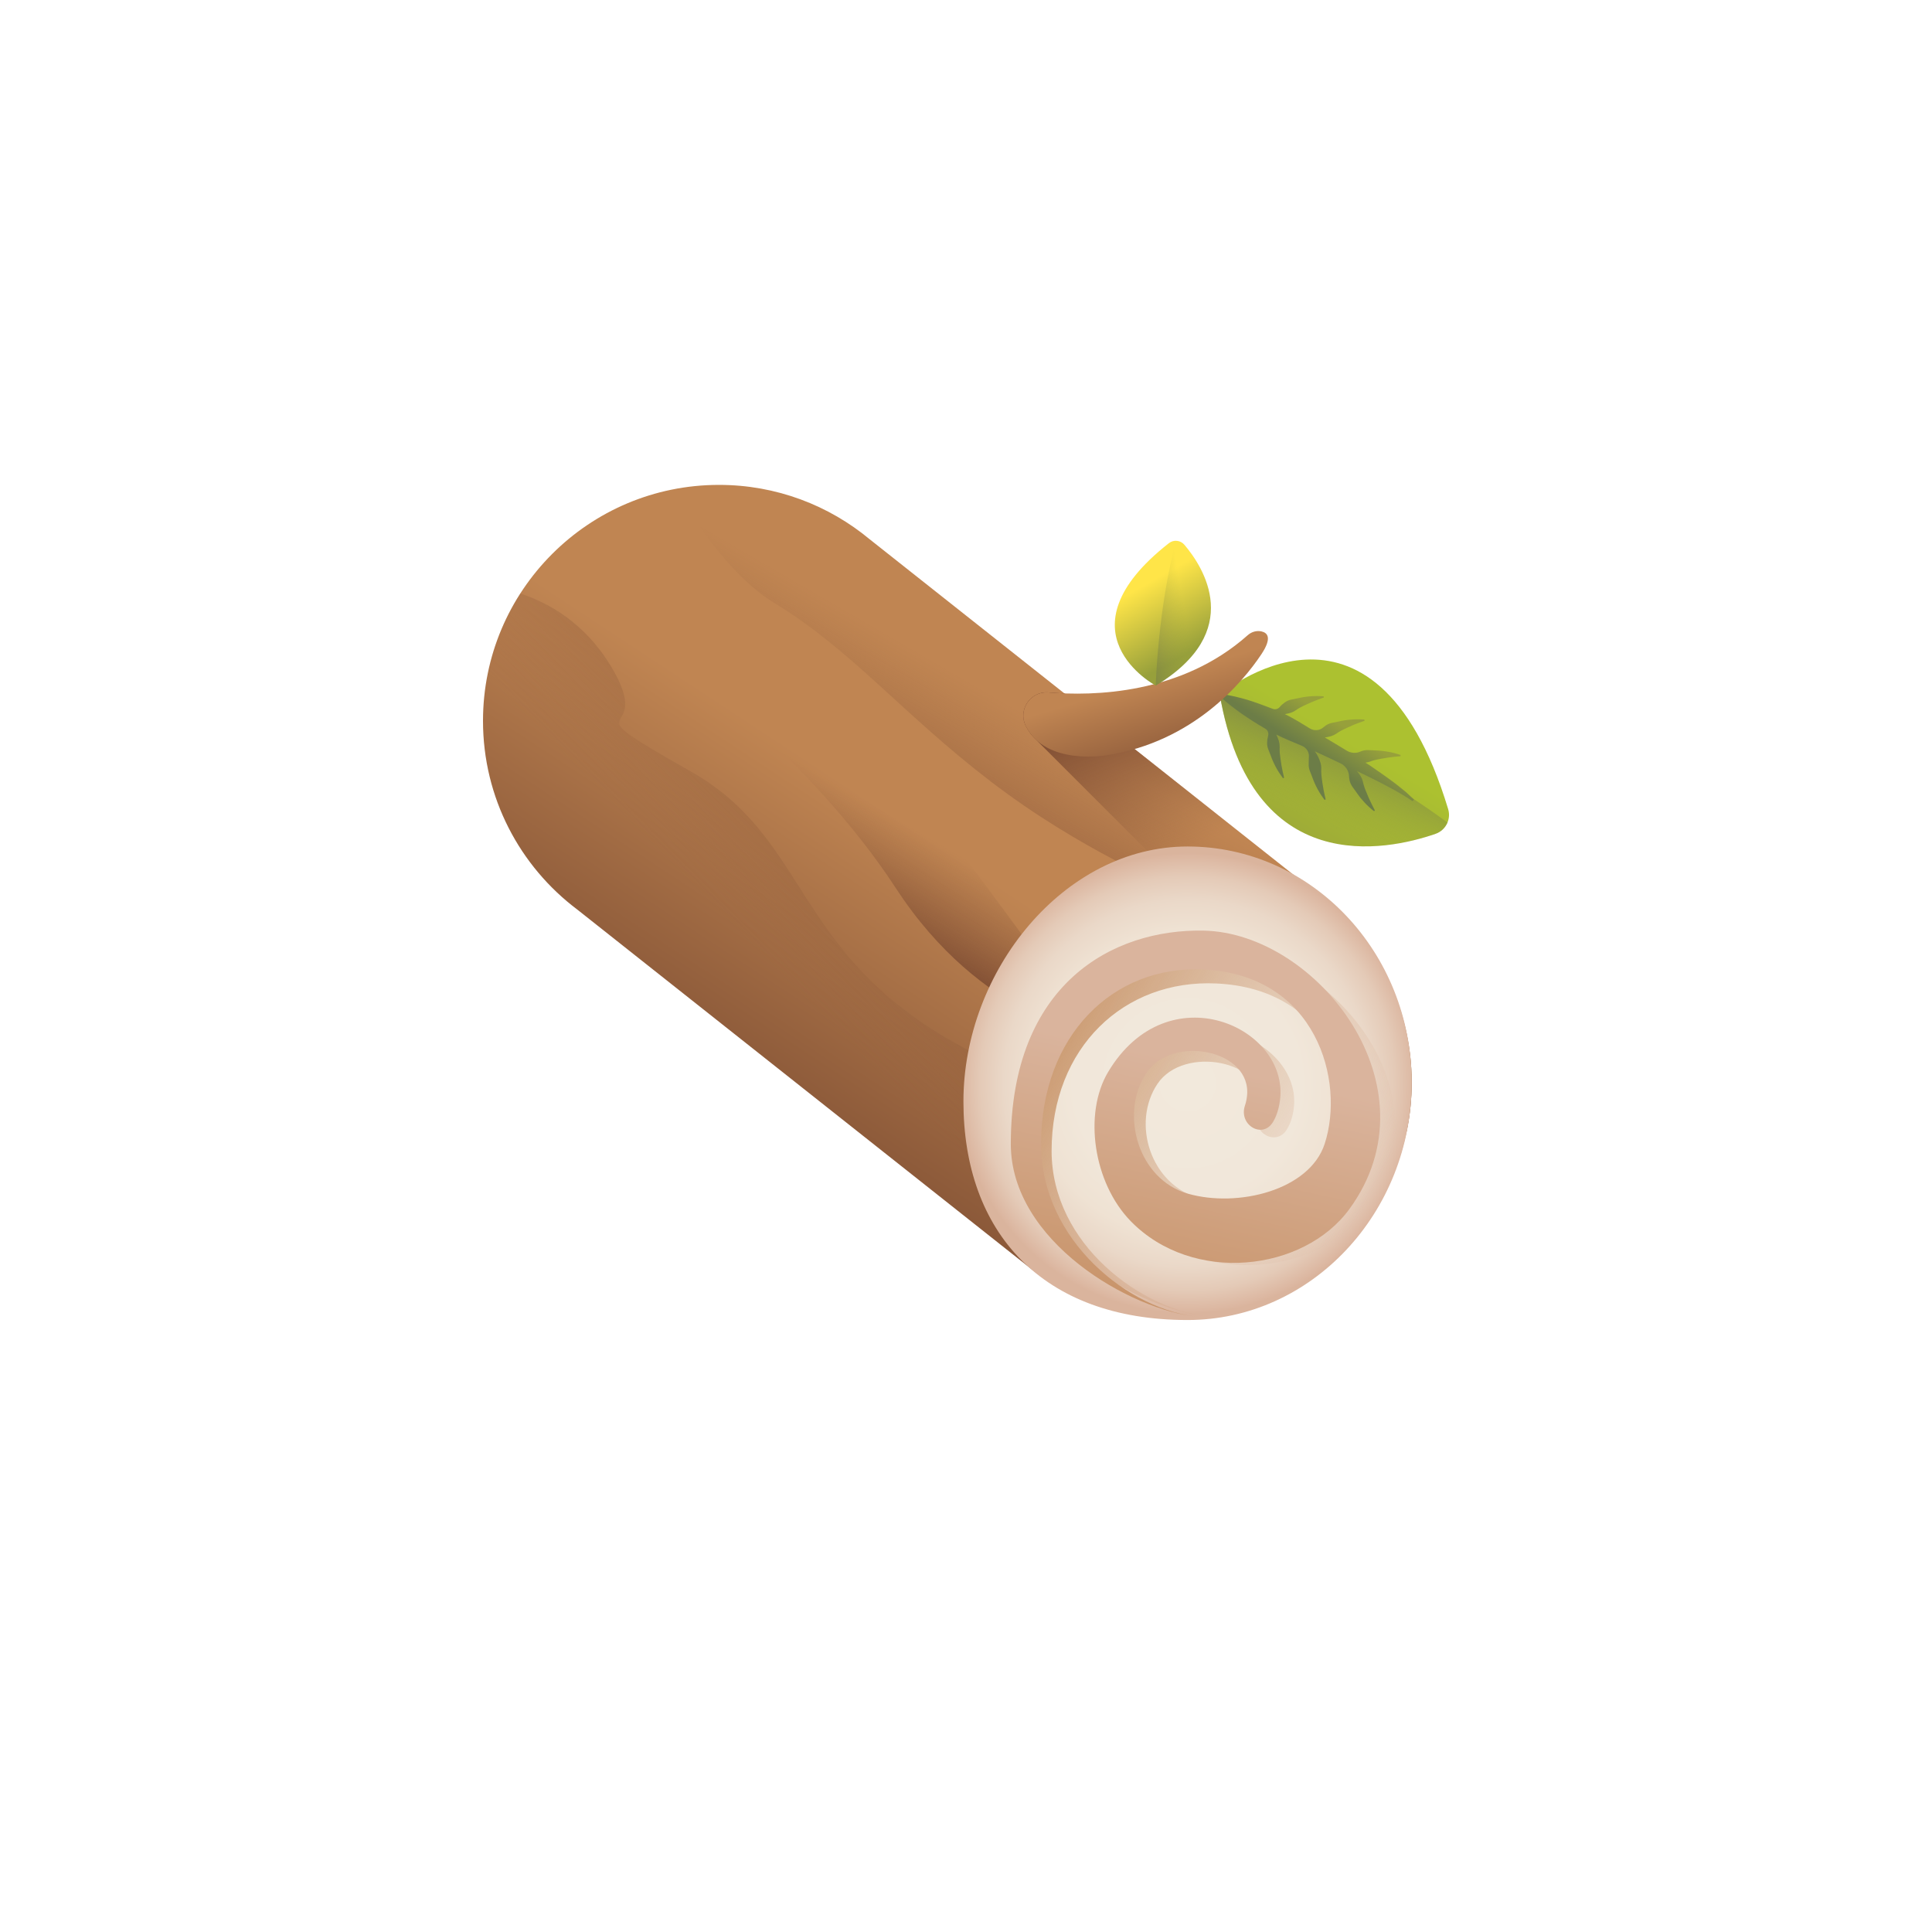 <svg width="42" height="42" viewBox="0 0 42 42" fill="none" xmlns="http://www.w3.org/2000/svg">
<g filter="url(#filter0_b_25_773)">
<rect width="42" height="42" rx="21" fill="white" fill-opacity="0.2"/>
</g>
<g clip-path="url(#clip0_25_773)">
<path d="M18.908 11.725C18.019 10.986 16.877 10.541 15.63 10.541C12.797 10.541 10.5 12.838 10.5 15.671C10.5 17.347 11.304 18.835 12.547 19.771L22.282 27.478C23.171 28.217 24.313 28.662 25.559 28.662C28.393 28.662 30.689 26.365 30.689 23.532C30.689 21.855 29.886 20.367 28.643 19.431L18.908 11.725Z" fill="url(#paint0_linear_25_773)"/>
<path d="M25.559 28.662C26.859 28.662 28.046 28.178 28.95 27.381C27.271 26.115 24.765 24.429 22.025 23.284C17.122 21.236 17.867 18.382 15.013 16.768C12.158 15.155 14.33 16.21 13.275 14.473C12.704 13.532 11.915 13.1 11.311 12.903C10.798 13.701 10.5 14.651 10.5 15.671C10.5 17.347 11.304 18.835 12.547 19.771L22.282 27.478C23.171 28.217 24.313 28.662 25.559 28.662V28.662Z" fill="url(#paint1_linear_25_773)"/>
<path d="M28.643 19.431L18.908 11.725C18.019 10.986 16.877 10.541 15.63 10.541C15.31 10.541 14.996 10.571 14.691 10.627C15.225 11.537 15.975 12.585 16.83 13.106C18.526 14.14 19.602 15.506 21.546 16.995C23.491 18.484 25.435 19.27 25.435 19.27L30.57 24.635C30.65 24.273 30.69 23.903 30.689 23.532C30.689 21.855 29.886 20.367 28.643 19.431Z" fill="url(#paint2_linear_25_773)"/>
<path d="M23.78 22.497C23.78 22.497 21.34 22.166 19.478 19.312C17.616 16.457 14.596 14.264 14.596 14.264C14.596 14.264 18.526 15.464 20.223 17.657C21.919 19.849 23.78 22.497 23.78 22.497V22.497Z" fill="url(#paint3_linear_25_773)"/>
<path d="M28.643 19.431L23.138 15.074C23.024 15.069 22.909 15.063 22.794 15.053C22.403 15.02 22.124 15.43 22.299 15.782C22.358 15.901 22.439 16.007 22.538 16.096L26.695 20.253C27.23 20.854 28.311 20.656 28.311 20.656C28.734 20.591 29.146 20.468 29.535 20.29C29.273 19.969 28.974 19.681 28.643 19.431Z" fill="url(#paint4_linear_25_773)"/>
<path d="M30.689 23.532C30.689 26.365 28.508 28.696 25.817 28.696C22.65 28.696 20.944 26.779 20.944 23.945C20.944 21.112 23.125 18.402 25.817 18.402C28.508 18.402 30.689 20.698 30.689 23.532Z" fill="url(#paint5_radial_25_773)"/>
<path d="M26.352 28.632C24.821 28.498 22.194 27.046 22.194 25.02C22.194 21.678 24.439 20.53 26.446 20.569C28.937 20.618 31.615 23.827 29.654 26.377C28.646 27.688 26.199 27.954 24.838 26.633C24.009 25.829 23.793 24.383 24.337 23.52C25.651 21.433 28.331 22.581 28.124 24.107C28.098 24.294 28.045 24.443 27.971 24.56C27.741 24.925 27.206 24.625 27.353 24.217C27.373 24.16 27.388 24.097 27.397 24.027C27.519 23.054 25.732 22.715 25.163 23.561C24.594 24.408 25 25.762 26.097 26.058C27.194 26.354 28.773 25.987 29.107 25.019C29.561 23.703 28.926 21.498 26.446 21.38C24.441 21.285 22.861 22.767 22.861 25.02C22.861 27.046 24.821 28.498 26.352 28.632Z" fill="url(#paint6_linear_25_773)"/>
<path d="M26.078 28.632C24.567 28.493 21.974 26.98 21.974 24.869C21.974 21.386 24.19 20.19 26.17 20.231C28.629 20.282 31.271 23.625 29.336 26.282C28.341 27.648 25.927 27.925 24.583 26.549C23.765 25.711 23.552 24.205 24.089 23.305C25.386 21.131 28.03 22.327 27.826 23.917C27.801 24.112 27.748 24.267 27.675 24.389C27.449 24.769 26.92 24.457 27.065 24.031C27.085 23.972 27.1 23.907 27.108 23.834C27.229 22.82 25.465 22.467 24.904 23.349C24.343 24.23 24.744 25.642 25.826 25.95C26.908 26.259 28.467 25.876 28.797 24.867C29.244 23.496 28.618 21.198 26.17 21.076C24.191 20.977 22.632 22.521 22.632 24.869C22.632 26.98 24.567 28.493 26.078 28.632H26.078Z" fill="url(#paint7_linear_25_773)"/>
<path d="M26.518 15.106C26.518 15.106 29.862 12.233 31.482 17.59C31.549 17.814 31.427 18.05 31.206 18.127C30.146 18.495 27.211 19.122 26.518 15.106Z" fill="url(#paint8_linear_25_773)"/>
<path d="M31.206 18.127C31.265 18.106 31.318 18.074 31.363 18.032C31.408 17.989 31.443 17.938 31.467 17.881C29.293 16.286 26.518 15.106 26.518 15.106C27.211 19.122 30.146 18.495 31.206 18.127Z" fill="url(#paint9_linear_25_773)"/>
<path d="M29.767 17.371C29.747 17.33 29.731 17.288 29.714 17.246C29.696 17.205 29.679 17.164 29.664 17.122C29.649 17.08 29.639 17.036 29.628 16.993C29.618 16.95 29.602 16.91 29.579 16.872C29.555 16.834 29.529 16.797 29.5 16.762C29.555 16.789 29.61 16.816 29.666 16.842L29.933 16.975C30.023 17.018 30.109 17.067 30.198 17.113C30.373 17.206 30.545 17.305 30.709 17.417L30.74 17.382L30.629 17.279L30.573 17.226C30.554 17.209 30.534 17.194 30.514 17.178C30.435 17.116 30.358 17.049 30.276 16.991C30.114 16.869 29.947 16.756 29.781 16.641C29.748 16.62 29.715 16.599 29.683 16.578C29.715 16.575 29.747 16.569 29.778 16.558C29.82 16.543 29.862 16.527 29.906 16.518C29.949 16.508 29.993 16.5 30.037 16.492C30.081 16.484 30.126 16.476 30.171 16.47C30.26 16.455 30.351 16.448 30.445 16.439L30.448 16.413C30.358 16.382 30.266 16.358 30.173 16.342C30.126 16.333 30.078 16.328 30.031 16.322C29.983 16.318 29.935 16.314 29.887 16.313C29.839 16.312 29.79 16.308 29.741 16.306C29.692 16.305 29.644 16.312 29.598 16.329C29.589 16.333 29.58 16.337 29.571 16.34C29.475 16.382 29.363 16.372 29.274 16.317L29.272 16.315C29.116 16.219 28.958 16.126 28.801 16.032C28.844 16.026 28.887 16.017 28.929 16.006C28.972 15.993 29.011 15.975 29.048 15.951C29.085 15.926 29.122 15.9 29.162 15.88C29.201 15.86 29.242 15.841 29.283 15.822C29.323 15.803 29.364 15.784 29.406 15.767C29.489 15.73 29.576 15.701 29.664 15.669L29.661 15.643C29.567 15.635 29.471 15.635 29.376 15.643C29.328 15.646 29.281 15.652 29.234 15.659C29.187 15.667 29.139 15.676 29.093 15.687C29.046 15.697 28.997 15.705 28.95 15.716C28.902 15.727 28.857 15.746 28.817 15.774C28.799 15.787 28.782 15.8 28.765 15.815C28.684 15.885 28.566 15.891 28.474 15.835C28.396 15.787 28.317 15.739 28.238 15.691C28.139 15.631 28.036 15.575 27.932 15.524C27.97 15.518 28.007 15.51 28.043 15.5C28.085 15.488 28.125 15.47 28.162 15.445C28.199 15.42 28.236 15.395 28.276 15.375C28.315 15.354 28.356 15.336 28.396 15.317C28.437 15.298 28.478 15.278 28.52 15.262C28.603 15.225 28.69 15.196 28.778 15.163L28.775 15.138C28.681 15.13 28.585 15.129 28.49 15.137C28.442 15.14 28.395 15.147 28.348 15.153C28.301 15.162 28.253 15.17 28.206 15.181C28.16 15.192 28.111 15.2 28.063 15.21C28.016 15.221 27.971 15.241 27.931 15.269C27.892 15.297 27.854 15.33 27.821 15.369C27.783 15.414 27.722 15.431 27.668 15.409C27.526 15.355 27.27 15.259 27.13 15.217C26.935 15.16 26.737 15.11 26.528 15.085L26.508 15.127C26.661 15.272 26.823 15.395 26.988 15.512C27.154 15.627 27.323 15.735 27.496 15.835L27.505 15.84C27.561 15.872 27.585 15.938 27.567 16C27.554 16.046 27.548 16.092 27.546 16.137C27.544 16.186 27.551 16.234 27.568 16.28C27.585 16.326 27.604 16.371 27.621 16.416C27.637 16.462 27.655 16.506 27.674 16.55C27.694 16.594 27.714 16.637 27.737 16.679C27.782 16.762 27.834 16.842 27.891 16.918L27.915 16.906C27.894 16.815 27.872 16.726 27.858 16.636C27.85 16.592 27.844 16.547 27.838 16.503C27.831 16.459 27.825 16.414 27.821 16.37C27.816 16.326 27.818 16.28 27.819 16.236C27.819 16.192 27.813 16.148 27.801 16.106C27.786 16.059 27.768 16.014 27.746 15.969C27.84 16.016 27.935 16.059 28.032 16.1C28.109 16.131 28.213 16.175 28.305 16.214C28.402 16.255 28.465 16.354 28.454 16.459C28.45 16.51 28.452 16.562 28.45 16.609C28.448 16.657 28.456 16.706 28.472 16.752C28.489 16.798 28.509 16.843 28.525 16.888C28.541 16.933 28.559 16.978 28.578 17.022C28.598 17.065 28.618 17.109 28.641 17.151C28.686 17.234 28.738 17.314 28.796 17.39L28.819 17.378C28.799 17.287 28.776 17.198 28.763 17.108C28.754 17.064 28.748 17.019 28.742 16.974C28.736 16.93 28.729 16.886 28.726 16.841C28.721 16.797 28.722 16.752 28.723 16.708C28.724 16.664 28.718 16.62 28.705 16.578C28.68 16.498 28.646 16.419 28.584 16.333C28.765 16.417 28.946 16.499 29.125 16.586L29.132 16.589C29.242 16.639 29.32 16.745 29.326 16.865C29.328 16.899 29.333 16.933 29.339 16.965C29.349 17.014 29.37 17.058 29.397 17.099C29.425 17.139 29.455 17.177 29.482 17.217C29.509 17.257 29.538 17.295 29.567 17.334C29.597 17.37 29.628 17.407 29.66 17.442C29.725 17.512 29.795 17.576 29.87 17.635L29.889 17.618C29.847 17.534 29.803 17.454 29.767 17.371Z" fill="url(#paint10_linear_25_773)"/>
<path d="M22.794 15.053C23.767 15.136 25.679 15.096 27.126 13.807C27.208 13.735 27.32 13.702 27.426 13.727C27.556 13.757 27.658 13.868 27.421 14.223C27.008 14.844 25.932 16.126 24.07 16.416C24.07 16.416 22.737 16.661 22.299 15.782C22.124 15.43 22.403 15.02 22.794 15.053Z" fill="url(#paint11_linear_25_773)"/>
<path d="M25.124 14.904C25.124 14.904 22.944 13.743 25.411 11.808C25.514 11.727 25.662 11.743 25.747 11.842C26.155 12.321 27.079 13.726 25.124 14.904H25.124Z" fill="url(#paint12_linear_25_773)"/>
<path d="M25.747 11.842C25.725 11.816 25.697 11.795 25.666 11.78C25.634 11.765 25.6 11.757 25.566 11.756C25.175 13.216 25.124 14.904 25.124 14.904C27.079 13.726 26.155 12.321 25.747 11.842Z" fill="url(#paint13_linear_25_773)"/>
</g>
<defs>
<filter id="filter0_b_25_773" x="-24" y="-24" width="90" height="90" filterUnits="userSpaceOnUse" color-interpolation-filters="sRGB">
<feFlood flood-opacity="0" result="BackgroundImageFix"/>
<feGaussianBlur in="BackgroundImageFix" stdDeviation="12"/>
<feComposite in2="SourceAlpha" operator="in" result="effect1_backgroundBlur_25_773"/>
<feBlend mode="normal" in="SourceGraphic" in2="effect1_backgroundBlur_25_773" result="shape"/>
</filter>
<linearGradient id="paint0_linear_25_773" x1="21.107" y1="18.825" x2="17.383" y2="24.472" gradientUnits="userSpaceOnUse">
<stop stop-color="#C08552"/>
<stop offset="1" stop-color="#895738"/>
</linearGradient>
<linearGradient id="paint1_linear_25_773" x1="18.006" y1="22.239" x2="24.626" y2="15.703" gradientUnits="userSpaceOnUse">
<stop stop-color="#895738" stop-opacity="0"/>
<stop offset="1" stop-color="#5E3023"/>
</linearGradient>
<linearGradient id="paint2_linear_25_773" x1="23.451" y1="16.22" x2="20.637" y2="21.061" gradientUnits="userSpaceOnUse">
<stop stop-color="#895738" stop-opacity="0"/>
<stop offset="1" stop-color="#5E3023"/>
</linearGradient>
<linearGradient id="paint3_linear_25_773" x1="19.514" y1="17.821" x2="17.852" y2="20.681" gradientUnits="userSpaceOnUse">
<stop stop-color="#895738" stop-opacity="0"/>
<stop offset="1" stop-color="#5E3023"/>
</linearGradient>
<linearGradient id="paint4_linear_25_773" x1="26.047" y1="18.349" x2="24.268" y2="14.088" gradientUnits="userSpaceOnUse">
<stop stop-color="#895738" stop-opacity="0"/>
<stop offset="1" stop-color="#5E3023"/>
</linearGradient>
<radialGradient id="paint5_radial_25_773" cx="0" cy="0" r="1" gradientUnits="userSpaceOnUse" gradientTransform="translate(25.817 23.549) scale(5.012)">
<stop stop-color="#F2E9DC"/>
<stop offset="0.493" stop-color="#F1E7DA"/>
<stop offset="0.671" stop-color="#EFE2D3"/>
<stop offset="0.798" stop-color="#EAD8C8"/>
<stop offset="0.9" stop-color="#E4CAB7"/>
<stop offset="0.987" stop-color="#DCB7A1"/>
<stop offset="1" stop-color="#DAB49D"/>
</radialGradient>
<linearGradient id="paint6_linear_25_773" x1="29.605" y1="26.333" x2="21.564" y2="21.968" gradientUnits="userSpaceOnUse">
<stop stop-color="#DAB49D" stop-opacity="0"/>
<stop offset="0.439" stop-color="#CE9E7A" stop-opacity="0.439"/>
<stop offset="1" stop-color="#C08552"/>
</linearGradient>
<linearGradient id="paint7_linear_25_773" x1="26.247" y1="23.156" x2="24.573" y2="31.091" gradientUnits="userSpaceOnUse">
<stop stop-color="#DAB49D"/>
<stop offset="0.967" stop-color="#C08552"/>
</linearGradient>
<linearGradient id="paint8_linear_25_773" x1="29.252" y1="16.061" x2="27.475" y2="19.023" gradientUnits="userSpaceOnUse">
<stop stop-color="#ACC130"/>
<stop offset="1" stop-color="#97A03B"/>
</linearGradient>
<linearGradient id="paint9_linear_25_773" x1="28.452" y1="17.771" x2="29.512" y2="15.254" gradientUnits="userSpaceOnUse">
<stop stop-color="#97A03B" stop-opacity="0"/>
<stop offset="1" stop-color="#575C55"/>
</linearGradient>
<linearGradient id="paint10_linear_25_773" x1="29.008" y1="15.66" x2="28.531" y2="16.385" gradientUnits="userSpaceOnUse">
<stop stop-color="#97A03B"/>
<stop offset="1" stop-color="#6C7D47"/>
</linearGradient>
<linearGradient id="paint11_linear_25_773" x1="24.926" y1="14.816" x2="25.485" y2="16.699" gradientUnits="userSpaceOnUse">
<stop stop-color="#C08552"/>
<stop offset="1" stop-color="#895738"/>
</linearGradient>
<linearGradient id="paint12_linear_25_773" x1="24.92" y1="12.694" x2="25.808" y2="14.263" gradientUnits="userSpaceOnUse">
<stop stop-color="#FFE548"/>
<stop offset="0.969" stop-color="#97A03B"/>
</linearGradient>
<linearGradient id="paint13_linear_25_773" x1="25.752" y1="13.259" x2="24.111" y2="13.546" gradientUnits="userSpaceOnUse">
<stop stop-color="#97A03B" stop-opacity="0"/>
<stop offset="1" stop-color="#575C55"/>
</linearGradient>
<clipPath id="clip0_25_773">
<rect width="21" height="21" fill="white" transform="translate(10.5 10.5)"/>
</clipPath>
</defs>
</svg>
